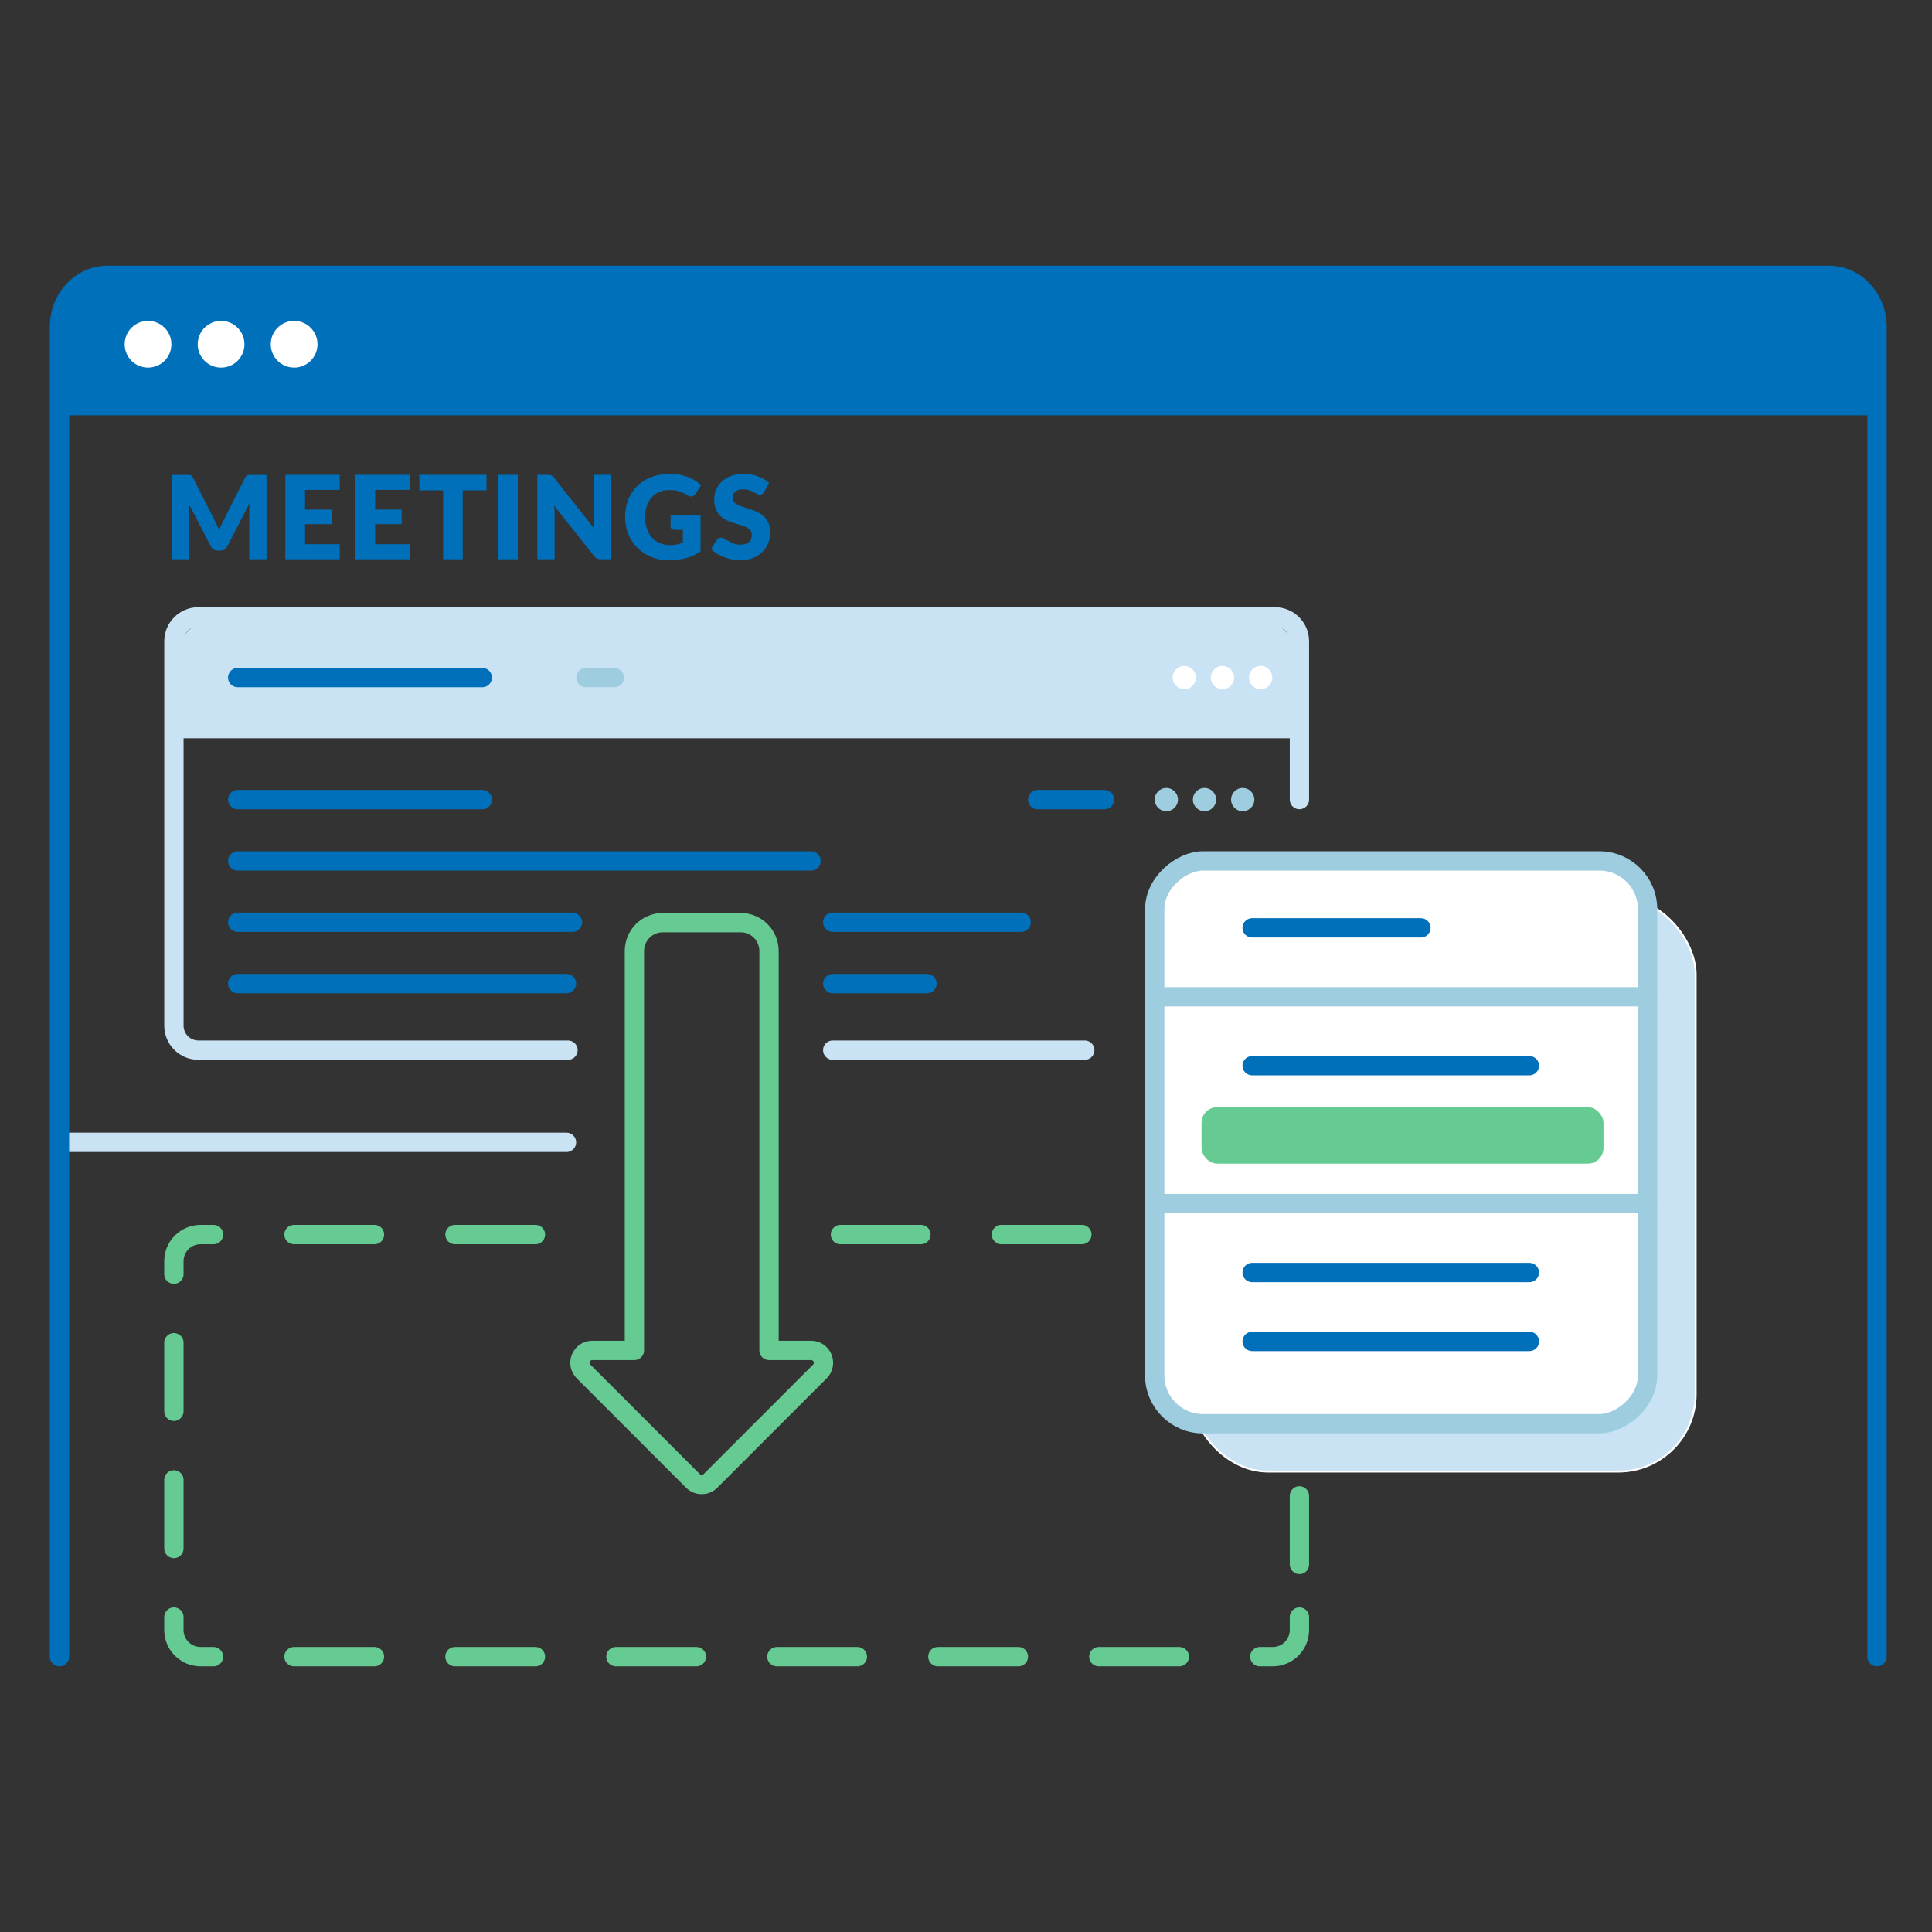<?xml version="1.0" encoding="UTF-8"?>
<svg id="Grafik" xmlns="http://www.w3.org/2000/svg" viewBox="0 0 1000 1000">
  <rect x="0" y="0" width="1000" height="1000" fill="#333333" stroke="none"/>
  <defs>
    <style>
      .cls-1, .cls-2, .cls-3 {
        fill: #fff;
      }

      .cls-4 {
        fill: #66cb92;
      }

      .cls-5, .cls-6, .cls-7, .cls-8 {
        fill: #0070ba;
      }

      .cls-5, .cls-9, .cls-10, .cls-7, .cls-11, .cls-2, .cls-12, .cls-13, .cls-14, .cls-15, .cls-3, .cls-16, .cls-8 {
        stroke-miterlimit: 10;
      }

      .cls-5, .cls-9, .cls-16 {
        stroke: #0070ba;
      }

      .cls-5, .cls-7, .cls-11, .cls-2, .cls-12, .cls-17, .cls-13, .cls-14, .cls-15, .cls-16, .cls-8 {
        stroke-width: 10px;
      }

      .cls-5, .cls-7, .cls-11, .cls-12, .cls-13, .cls-14, .cls-15, .cls-16, .cls-8 {
        stroke-linecap: round;
      }

      .cls-9, .cls-11, .cls-12, .cls-17, .cls-13, .cls-14, .cls-15, .cls-16 {
        fill: none;
      }

      .cls-9, .cls-3 {
        stroke-width: 7px;
      }

      .cls-10, .cls-18 {
        fill: #cae3f4;
      }

      .cls-10, .cls-3 {
        stroke: #fff;
      }

      .cls-19 {
        fill: #9fcde0;
      }

      .cls-7, .cls-2, .cls-14 {
        stroke: #9fcde0;
      }

      .cls-11, .cls-8 {
        stroke: #cae3f4;
      }

      .cls-12 {
        stroke-dasharray: 41.66 41.66;
      }

      .cls-12, .cls-17, .cls-13, .cls-15 {
        stroke: #66cb92;
      }

      .cls-17 {
        stroke-linejoin: round;
      }

      .cls-13 {
        stroke-dasharray: 35.5 35.5;
      }
    </style>
  </defs>
  <line class="cls-8" x1="34.09" y1="591.28" x2="293.21" y2="591.28"/>
  <path class="cls-9" d="M946.39,142.51H55.94c-13.89,0-25.15,11.26-25.15,25.15v43.79h940.76v-43.79c0-13.89-11.26-25.15-25.15-25.15Z"/>
  <path class="cls-16" d="M30.79,857.49V169.06c0-14.66,11.19-26.55,25-26.55h890.76c13.81,0,25,11.89,25,26.55v688.43"/>
  <line class="cls-9" x1="35.07" y1="211.23" x2="967.78" y2="211.23"/>
  <g>
    <path class="cls-6" d="M491.81-293.51h43.72v940.76h-43.72c-13.8,0-25-11.2-25-25V-268.51c0-13.8,11.2-25,25-25Z" transform="translate(678.04 -324.3) rotate(90)"/>
    <circle class="cls-3" cx="76.62" cy="178.18" r="8.6"/>
    <circle class="cls-3" cx="114.43" cy="178.18" r="8.6"/>
    <circle class="cls-3" cx="152.24" cy="178.18" r="8.6"/>
  </g>
  <g>
    <path class="cls-11" d="M293.98,543.55H102.67c-6.99,0-12.65-5.67-12.65-12.65v-198.97c0-6.99,5.67-12.65,12.65-12.65h557.26c6.99,0,12.65,5.67,12.65,12.65v81.94"/>
    <path class="cls-18" d="M374.87,59.42h37.86v582.57h-37.86c-13.8,0-25-11.2-25-25V84.42c0-13.8,11.2-25,25-25Z" transform="translate(732 -30.59) rotate(90)"/>
    <g>
      <circle class="cls-1" cx="612.99" cy="350.71" r="6.02"/>
      <circle class="cls-1" cx="632.75" cy="350.71" r="6.02"/>
      <circle class="cls-1" cx="652.52" cy="350.71" r="6.02"/>
    </g>
    <g>
      <circle class="cls-19" cx="603.69" cy="413.88" r="6.02"/>
      <circle class="cls-19" cx="623.46" cy="413.88" r="6.02"/>
      <circle class="cls-19" cx="643.23" cy="413.88" r="6.02"/>
    </g>
    <line class="cls-5" x1="123.03" y1="350.71" x2="249.63" y2="350.71"/>
    <line class="cls-5" x1="123.03" y1="413.88" x2="249.63" y2="413.88"/>
    <line class="cls-5" x1="123.03" y1="445.62" x2="419.79" y2="445.62"/>
    <line class="cls-5" x1="123.03" y1="477.36" x2="296.31" y2="477.36"/>
    <line class="cls-5" x1="431.02" y1="477.36" x2="528.56" y2="477.36"/>
    <line class="cls-5" x1="431.02" y1="509.1" x2="479.79" y2="509.1"/>
    <line class="cls-5" x1="123.03" y1="509.1" x2="293.21" y2="509.1"/>
    <line class="cls-5" x1="537.1" y1="413.88" x2="571.69" y2="413.88"/>
    <line class="cls-14" x1="303.29" y1="350.71" x2="318" y2="350.71"/>
    <line class="cls-11" x1="431.02" y1="543.55" x2="561.47" y2="543.55"/>
  </g>
  <g>
    <g>
      <path class="cls-15" d="M110.51,857.49h-6.69c-7.63,0-13.81-6.18-13.81-13.81v-6.69"/>
      <line class="cls-13" x1="90.01" y1="801.49" x2="90.01" y2="677.25"/>
      <path class="cls-15" d="M90.01,659.5v-6.69c0-7.63,6.18-13.81,13.81-13.81h6.69"/>
      <line class="cls-12" x1="152.17" y1="639" x2="310.42" y2="639"/>
      <line class="cls-12" x1="435.01" y1="639" x2="583.01" y2="639"/>
      <path class="cls-15" d="M652.08,639h6.69c7.63,0,13.81,6.18,13.81,13.81v6.69"/>
      <line class="cls-13" x1="672.58" y1="774.26" x2="672.58" y2="819.24"/>
      <path class="cls-15" d="M672.58,836.99v6.69c0,7.63-6.18,13.81-13.81,13.81h-6.69"/>
      <line class="cls-12" x1="610.42" y1="857.49" x2="131.34" y2="857.49"/>
    </g>
    <g>
      <circle class="cls-1" cx="612.99" cy="670.43" r="6.02"/>
      <circle class="cls-1" cx="632.75" cy="670.43" r="6.02"/>
      <circle class="cls-1" cx="652.52" cy="670.43" r="6.02"/>
    </g>
  </g>
  <g>
    <rect class="cls-10" x="616.35" y="464.36" width="261.32" height="297.32" rx="40" ry="40"/>
    <rect class="cls-2" x="579.57" y="463.72" width="291.32" height="255.11" rx="25" ry="25" transform="translate(1316.51 -133.96) rotate(90)"/>
    <rect class="cls-4" x="621.91" y="573.06" width="208.06" height="29.24" rx="8.13" ry="8.13"/>
    <line class="cls-5" x1="648.11" y1="480.26" x2="735.47" y2="480.26"/>
    <line class="cls-5" x1="648.11" y1="551.61" x2="791.6" y2="551.61"/>
    <line class="cls-7" x1="597.68" y1="515.93" x2="852.79" y2="515.93"/>
    <line class="cls-7" x1="597.68" y1="622.97" x2="852.79" y2="622.97"/>
    <line class="cls-5" x1="648.11" y1="658.65" x2="791.6" y2="658.65"/>
    <line class="cls-5" x1="648.11" y1="694.32" x2="791.6" y2="694.32"/>
  </g>
  <path class="cls-17" d="M419.83,698.97h-21.78v-206.72c0-8.12-6.58-14.7-14.7-14.7h-40.28c-8.12,0-14.7,6.58-14.7,14.7v206.72h-21.78c-5.7,0-8.56,6.89-4.53,10.93l56.62,56.62c2.5,2.5,6.55,2.5,9.05,0l56.62-56.62c4.03-4.03,1.18-10.93-4.53-10.93Z"/>
  <g>
    <path class="cls-6" d="M112.33,271.87c.37.82.72,1.66,1.06,2.52.34-.88.7-1.74,1.08-2.57.38-.83.77-1.64,1.17-2.42l11.22-22.1c.2-.38.4-.68.62-.89.21-.21.45-.37.71-.46.26-.1.55-.15.88-.15h8.89v43.68h-8.94v-25.14c0-1.22.06-2.54.18-3.96l-11.58,22.47c-.36.7-.85,1.23-1.46,1.59s-1.3.54-2.08.54h-1.38c-.78,0-1.47-.18-2.09-.54-.61-.36-1.09-.89-1.45-1.59l-11.64-22.5c.08.7.14,1.39.18,2.08.04.69.06,1.33.06,1.91v25.14h-8.94v-43.68h8.9c.33,0,.62.05.88.15.26.1.49.25.71.46.21.21.41.51.62.89l11.25,22.19c.4.76.78,1.55,1.15,2.37Z"/>
    <path class="cls-6" d="M175.83,245.77v7.8h-17.94v10.2h13.74v7.5h-13.74v10.41h17.94v7.8h-28.14v-43.71h28.14Z"/>
    <path class="cls-6" d="M212.1,245.77v7.8h-17.94v10.2h13.74v7.5h-13.74v10.41h17.94v7.8h-28.14v-43.71h28.14Z"/>
    <path class="cls-6" d="M251.8,245.77v8.04h-12.3v35.67h-10.14v-35.67h-12.3v-8.04h34.74Z"/>
    <path class="cls-6" d="M268.03,289.48h-10.2v-43.71h10.2v43.71Z"/>
    <path class="cls-6" d="M284.57,245.83c.3.04.57.12.81.23s.47.26.69.46c.22.2.47.47.75.81l20.76,26.25c-.08-.84-.14-1.65-.18-2.44-.04-.79-.06-1.54-.06-2.24v-23.13h8.94v43.71h-5.28c-.78,0-1.44-.12-1.98-.36-.54-.24-1.06-.68-1.56-1.32l-20.61-26.04c.06.76.11,1.5.15,2.23.04.73.06,1.42.06,2.06v23.43h-8.94v-43.71h5.34c.44,0,.81.02,1.11.06Z"/>
    <path class="cls-6" d="M346.66,282.16c1.4,0,2.64-.12,3.72-.36,1.08-.24,2.1-.56,3.06-.96v-6.63h-4.32c-.64,0-1.14-.17-1.5-.51-.36-.34-.54-.77-.54-1.29v-5.58h15.54v18.45c-1.12.82-2.29,1.53-3.5,2.12-1.21.59-2.5,1.08-3.87,1.46s-2.83.66-4.38.84c-1.55.18-3.21.27-4.99.27-3.2,0-6.16-.57-8.88-1.7-2.72-1.13-5.07-2.69-7.06-4.68s-3.55-4.35-4.68-7.08c-1.13-2.73-1.7-5.7-1.7-8.9s.54-6.25,1.62-8.99c1.08-2.73,2.62-5.08,4.63-7.06,2.01-1.98,4.44-3.52,7.29-4.62,2.85-1.1,6.04-1.65,9.55-1.65,1.82,0,3.53.15,5.13.45s3.07.71,4.43,1.23c1.35.52,2.58,1.14,3.71,1.86,1.12.72,2.12,1.5,3,2.34l-2.94,4.47c-.28.42-.62.75-1,.99-.39.24-.82.36-1.28.36-.6,0-1.22-.2-1.86-.6-.8-.48-1.56-.89-2.27-1.25-.71-.35-1.44-.63-2.18-.86-.74-.22-1.52-.38-2.34-.48-.82-.1-1.74-.15-2.76-.15-1.9,0-3.61.34-5.13,1-1.52.67-2.82,1.62-3.89,2.83-1.07,1.22-1.89,2.69-2.47,4.4s-.87,3.62-.87,5.71c0,2.32.32,4.38.96,6.18.64,1.8,1.53,3.32,2.66,4.56,1.13,1.24,2.47,2.19,4.02,2.83,1.55.65,3.24.97,5.08.97Z"/>
    <path class="cls-6" d="M395.54,254.65c-.3.48-.62.84-.95,1.08s-.76.36-1.28.36c-.46,0-.96-.15-1.48-.44-.53-.29-1.13-.62-1.8-.97-.67-.36-1.44-.68-2.29-.98-.86-.29-1.84-.43-2.94-.43-1.9,0-3.31.41-4.25,1.21-.93.81-1.39,1.91-1.39,3.29,0,.88.28,1.61.84,2.19s1.29,1.08,2.21,1.5c.91.42,1.95.8,3.12,1.15,1.17.35,2.36.74,3.58,1.17,1.22.43,2.42.94,3.59,1.52s2.21,1.32,3.12,2.22,1.64,2,2.21,3.29.84,2.84.84,4.67c0,2.02-.35,3.91-1.05,5.67-.7,1.76-1.72,3.29-3.04,4.6-1.33,1.31-2.97,2.34-4.92,3.09-1.95.75-4.17,1.12-6.65,1.12-1.36,0-2.74-.14-4.15-.42-1.41-.28-2.78-.67-4.1-1.18s-2.56-1.11-3.72-1.82c-1.16-.7-2.17-1.48-3.03-2.34l3-4.74c.22-.36.53-.65.93-.87s.83-.33,1.29-.33c.6,0,1.21.19,1.81.57.61.38,1.3.8,2.07,1.26s1.65.88,2.65,1.26,2.18.57,3.54.57c1.84,0,3.27-.41,4.29-1.22,1.02-.81,1.53-2.09,1.53-3.85,0-1.02-.28-1.85-.84-2.49-.56-.64-1.29-1.17-2.21-1.59s-1.95-.79-3.11-1.11c-1.16-.32-2.35-.67-3.57-1.06-1.22-.39-2.41-.87-3.57-1.44-1.16-.57-2.2-1.32-3.11-2.25-.91-.93-1.64-2.09-2.2-3.48-.56-1.39-.84-3.11-.84-5.15,0-1.64.33-3.24.99-4.8s1.63-2.95,2.91-4.17,2.85-2.19,4.71-2.92c1.86-.73,3.99-1.1,6.39-1.1,1.34,0,2.65.11,3.92.32s2.47.52,3.62.93c1.14.41,2.21.9,3.2,1.47.99.57,1.88,1.21,2.65,1.93l-2.52,4.71Z"/>
  </g>
</svg>